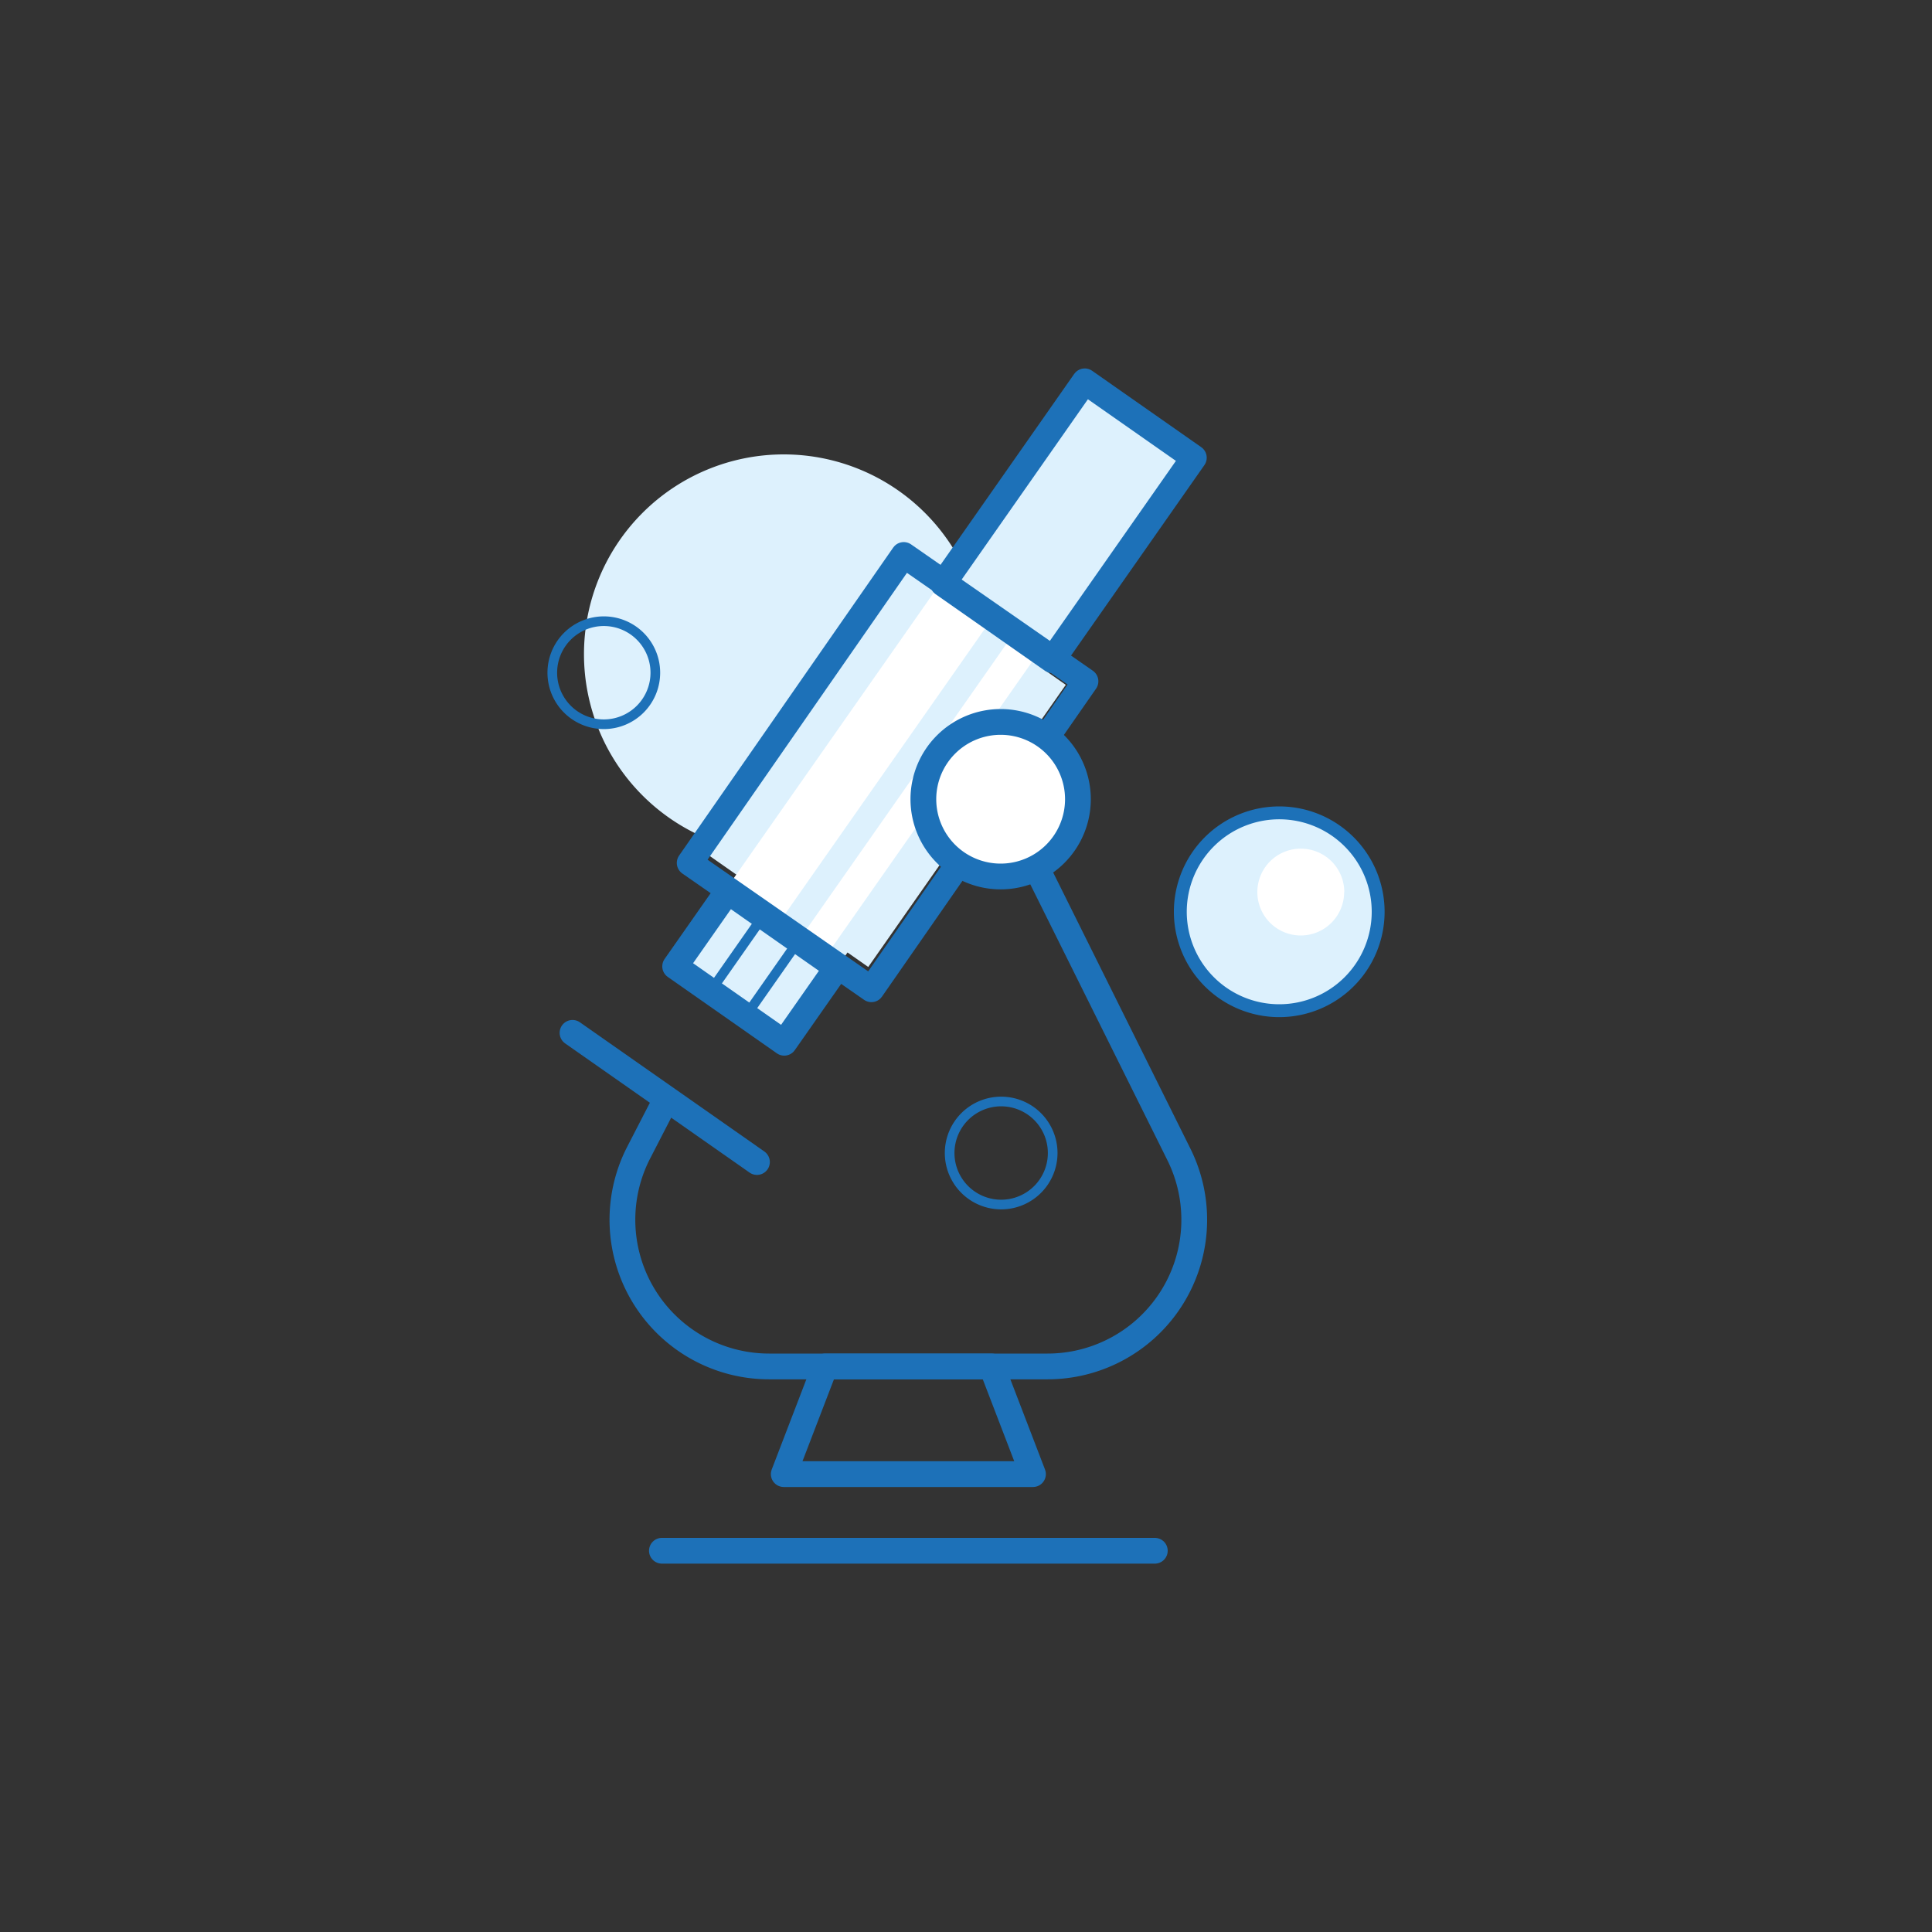 <svg id="Слой_1" data-name="Слой 1" xmlns="http://www.w3.org/2000/svg" xmlns:xlink="http://www.w3.org/1999/xlink" viewBox="0 0 150 150"><rect x="0" y="0" width="150" height="150" fill="#333333" stroke="none"/><defs><style>.cls-1,.cls-5,.cls-6,.cls-7{fill:none;}.cls-2{clip-path:url(#clip-path);}.cls-3{fill:#ddf1fd;}.cls-4{fill:#fff;}.cls-5,.cls-6,.cls-7{stroke:#1d71b8;stroke-linecap:round;stroke-linejoin:round;}.cls-6{stroke-width:0.75px;}.cls-7{stroke-width:2px;}</style><clipPath id="clip-path"><rect class="cls-1" x="42.5" y="28.6" width="65" height="92.8"/></clipPath></defs><title>ico_10</title><g class="cls-2"><path class="cls-3" d="M76.36,50.79A15.51,15.51,0,1,1,60.85,35.28,15.51,15.51,0,0,1,76.36,50.79"/><path class="cls-3" d="M107,70.78a7.68,7.68,0,1,1-7.68-7.67A7.68,7.68,0,0,1,107,70.78"/><path class="cls-4" d="M104.36,69.26A3.37,3.37,0,1,1,101,65.89a3.37,3.37,0,0,1,3.37,3.37"/><path class="cls-5" d="M107,70.78a7.68,7.68,0,1,1-7.68-7.67A7.68,7.68,0,0,1,107,70.78Z"/><path class="cls-6" d="M50.88,52.23a4,4,0,1,1-4-4A4,4,0,0,1,50.88,52.23Z"/><path class="cls-6" d="M81.73,89.52a4,4,0,1,1-4-4A4,4,0,0,1,81.73,89.52Z"/><path class="cls-7" d="M80.78,68,91.53,89.63a11.39,11.39,0,0,1-10.2,16.46H59.72A11.39,11.39,0,0,1,49.54,89.58l2-3.88"/><line class="cls-7" x1="44.45" y1="80.19" x2="58.77" y2="90.22"/><rect class="cls-3" x="55.44" y="52.09" width="26.74" height="15.31" transform="translate(-19.6 81.83) rotate(-55)"/><rect class="cls-3" x="45.51" y="50.38" width="54.91" height="9.72" transform="translate(-14.13 83.32) rotate(-55)"/><rect class="cls-4" x="52.72" y="55.79" width="28.39" height="4.86" transform="translate(-19.16 79.62) rotate(-54.99)"/><rect class="cls-4" x="57.38" y="60.27" width="28.39" height="2.43" transform="translate(-19.85 84.83) rotate(-54.99)"/><rect class="cls-7" x="54.52" y="51.62" width="29.16" height="17.21" transform="matrix(0.57, -0.82, 0.82, 0.57, -19.86, 82.28)"/><rect class="cls-7" x="73.37" y="35.25" width="19.18" height="10.34" transform="translate(2.26 85.2) rotate(-55)"/><rect class="cls-7" x="55.13" y="69.91" width="7.12" height="10.34" transform="translate(-36.47 80.09) rotate(-55)"/><line class="cls-6" x1="58.87" y1="71.67" x2="55.48" y2="76.51"/><line class="cls-6" x1="61.61" y1="73.59" x2="58.22" y2="78.43"/><polygon class="cls-7" points="80.2 114.45 60.85 114.45 64.06 106.09 76.99 106.09 80.2 114.45"/><line class="cls-7" x1="51.39" y1="120.4" x2="89.66" y2="120.4"/><path class="cls-4" d="M83.69,62.05a6,6,0,1,1-6-6,6,6,0,0,1,6,6"/><path class="cls-7" d="M83.69,62.05a6,6,0,1,1-6-6A6,6,0,0,1,83.69,62.05Z"/></g></svg>